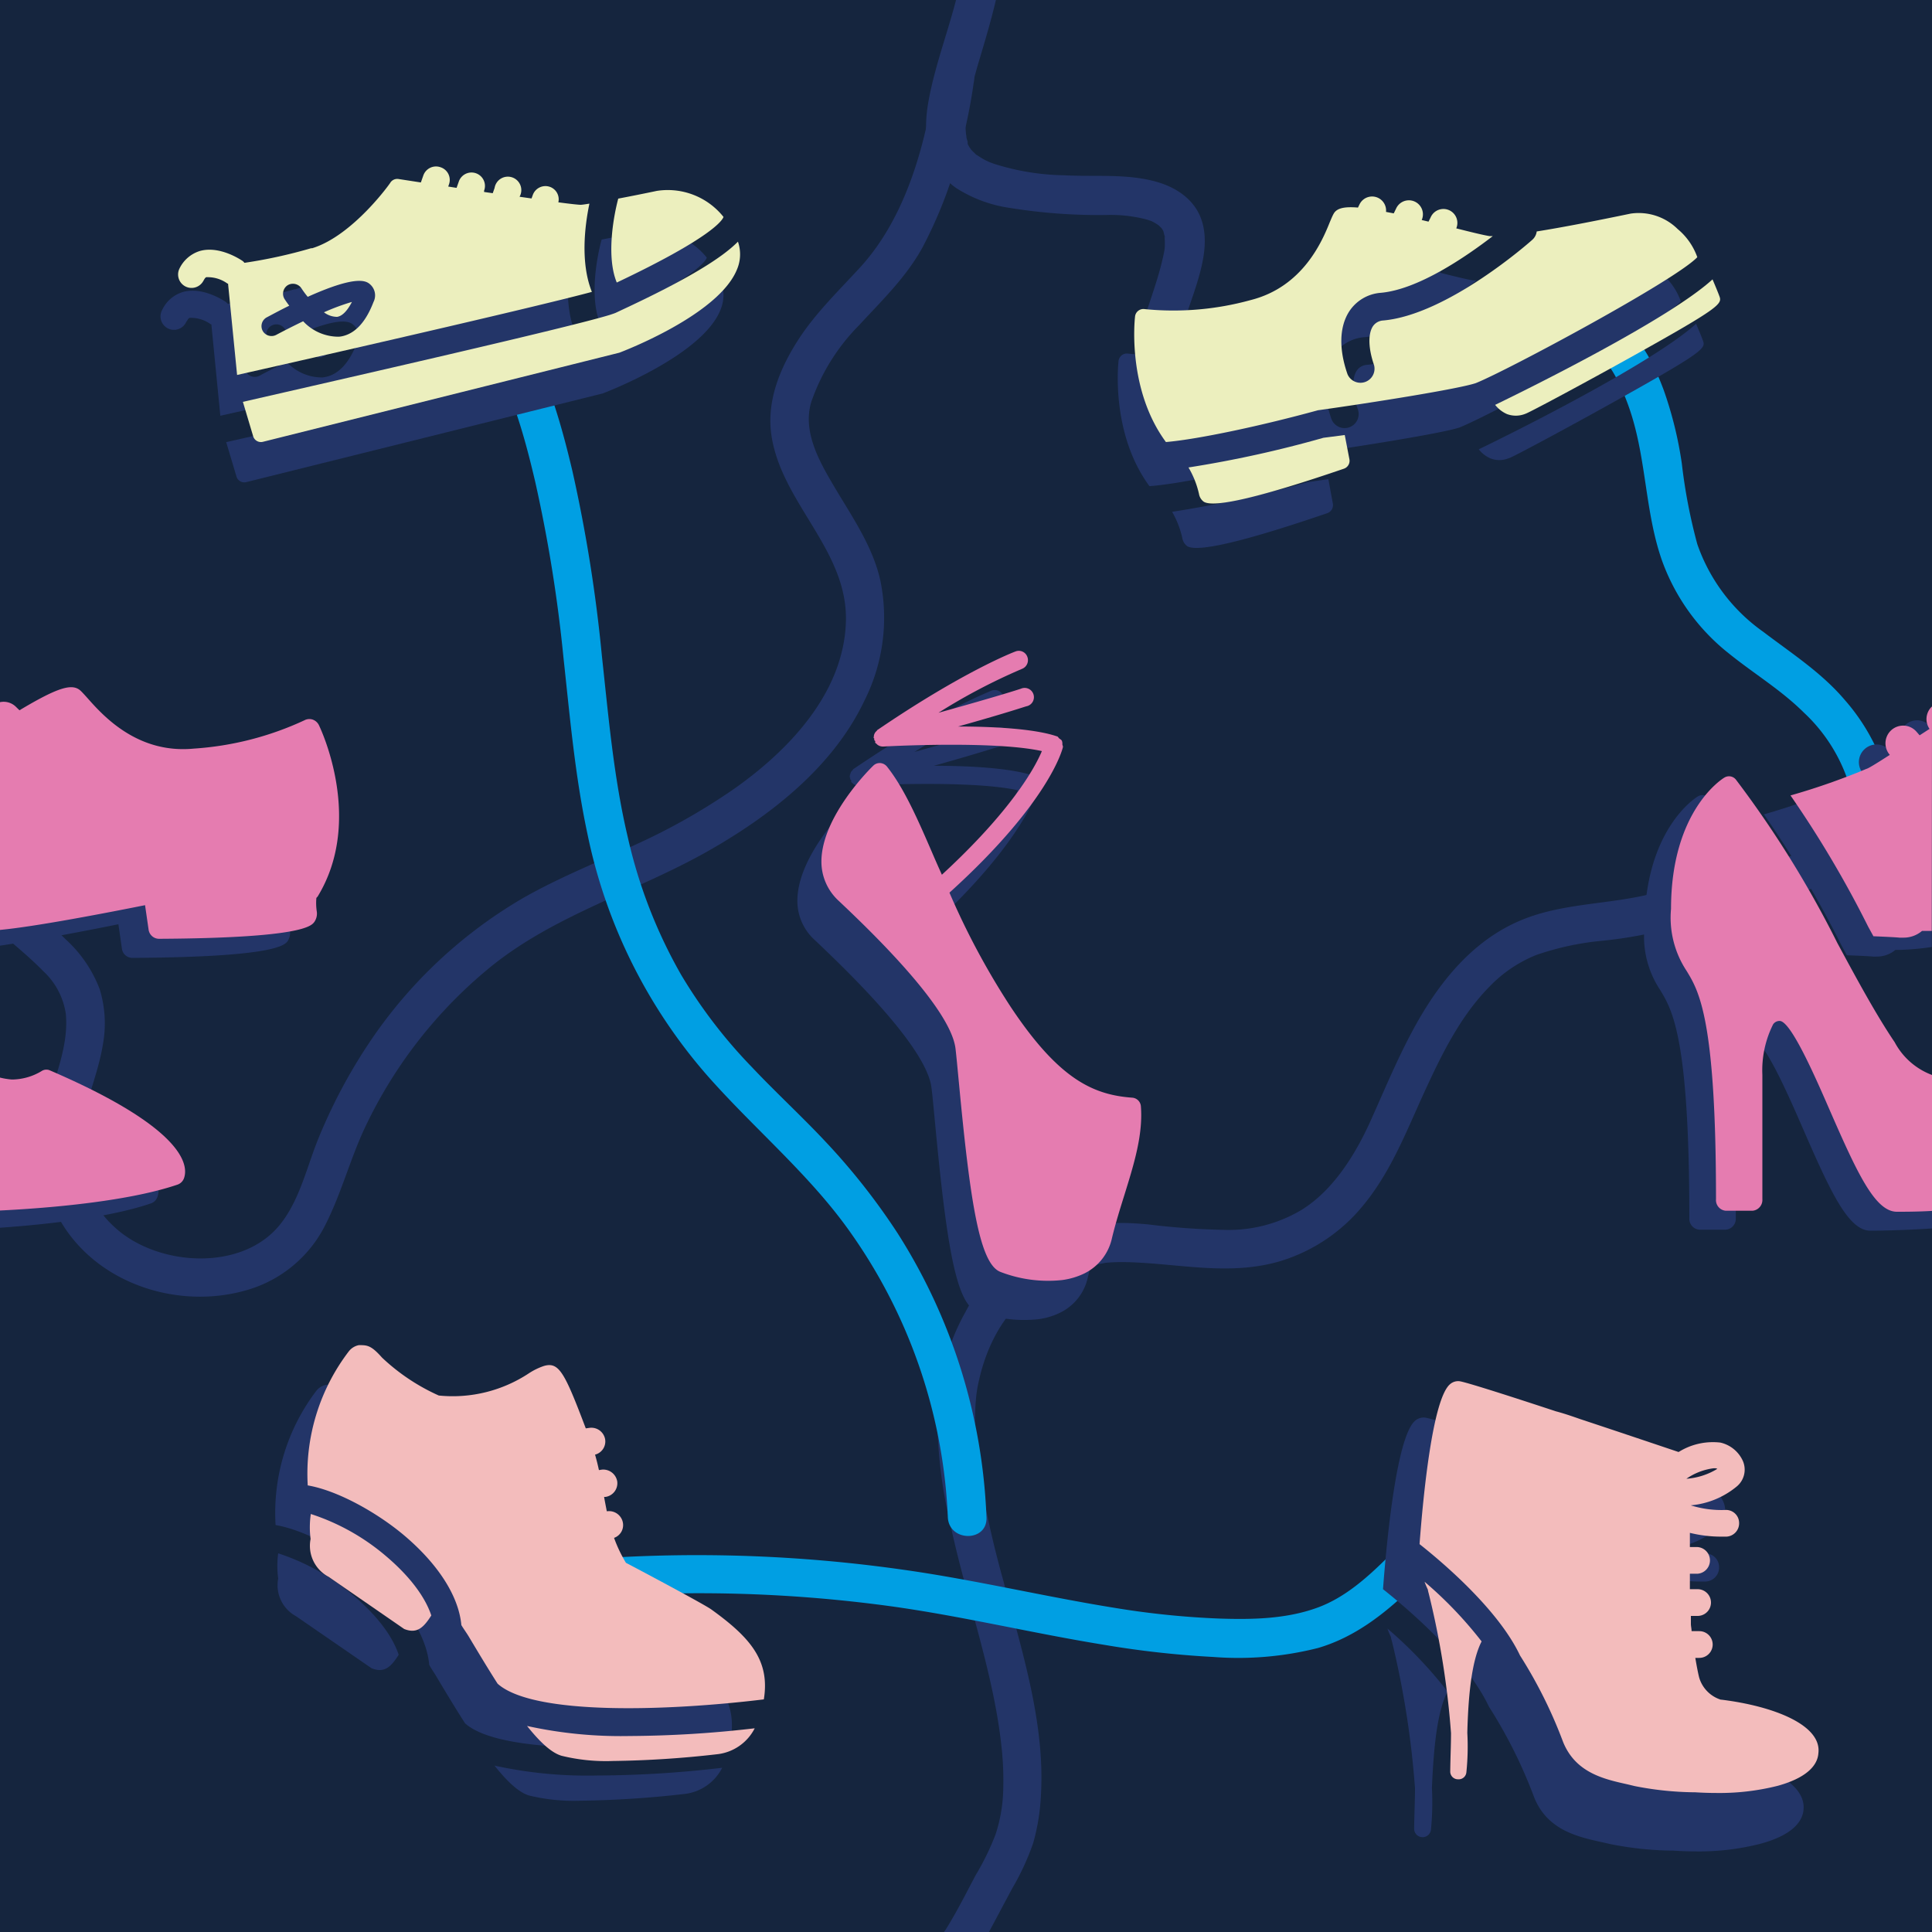 <svg xmlns="http://www.w3.org/2000/svg" viewBox="0 0 250 250"><defs><style>.cls-1{fill:#15253e;}.cls-2{fill:#009fe3;}.cls-3{fill:#233568;}.cls-4{fill:#ecefbe;}.cls-5{fill:#e57cb0;}.cls-6{fill:#f3bcbc;}</style></defs><g id="Ebene_2" data-name="Ebene 2"><g id="Images"><rect class="cls-1" width="250" height="250"/><path class="cls-2" d="M203,45.65c4.13-3.08,7.25,5.2,8.17,8.22,1.87,6.1,1.78,12.65,3.89,18.66a26.94,26.94,0,0,0,8.62,12c3.36,2.71,6.73,4.7,9.73,7.67A21.47,21.47,0,0,1,240.17,106a2.56,2.56,0,0,0,2.5,2.5,2.53,2.53,0,0,0,2.5-2.5,26.19,26.19,0,0,0-6.47-15.44c-3-3.53-6.85-6-10.53-8.8a23.15,23.15,0,0,1-8.54-11.35,70.51,70.51,0,0,1-2-10.41,49.92,49.92,0,0,0-2.33-9.48c-1.17-3.15-2.75-6.42-5.43-8.56s-6.46-2.84-9.41-.63a2.58,2.58,0,0,0-.9,3.42,2.52,2.52,0,0,0,3.42.89Z"/><path class="cls-3" d="M125.63,19.31c-.18-.29-.11-.16,0,0Z"/><path class="cls-3" d="M124.93,15.15a.72.72,0,0,0,0-.13l0-.19c0-.25.09-.51.14-.76.11-.57.24-1.13.37-1.69.31-1.23.67-2.45,1-3.67.86-2.89,1.74-5.77,2.43-8.71h-5.16c-1.13,4.37-2.76,8.64-3.56,13.08s-.25,8.52,3.56,11.24a17.44,17.44,0,0,0,7,2.59,71.76,71.76,0,0,0,12.42.91,18.48,18.48,0,0,1,5,.52c.31.08.61.18.91.29h0l.43.23.44.28.4.39.13.2a1.28,1.28,0,0,0,.11.2,4.34,4.34,0,0,0,.16.62c0,.11,0,.23,0,.34a8.3,8.3,0,0,1,0,1.22c0,.09-.06.42-.08.53-.07.33-.14.67-.22,1C149,39.7,145.59,45.56,147,52c.67,3.14,5.49,1.81,4.82-1.33,0-.1-.09-.51-.11-.58,0-.27,0-.54-.05-.82a15.34,15.34,0,0,1,.08-1.91.22.22,0,0,0,0-.08v-.05c0-.15,0-.31.08-.46.05-.31.11-.62.18-.92.15-.71.34-1.4.54-2.09.75-2.58,1.75-5.07,2.51-7.65.68-2.34,1.22-4.95.52-7.36-.79-2.72-3.11-4.39-5.73-5.17-3.9-1.16-8.15-.68-12.16-.9a31.43,31.43,0,0,1-9.07-1.49l-.54-.2-.55-.25c-.42-.22-.81-.48-1.21-.74.16.11.22.23-.14-.13l-.41-.4s-.09-.1-.13-.16a.74.74,0,0,1,.08.13c-.12-.2-.26-.37-.37-.57l-.12-.24c0,.05,0,0,0-.1l-.07-.14a.88.88,0,0,1,.07.13.53.53,0,0,1,0-.15c-.05-.18-.11-.35-.15-.52s0-.31-.06-.43A17.18,17.18,0,0,1,124.93,15.15Zm25.94,15.4h0C150.91,30.68,150.9,31,150.87,30.55Zm-1.66-1.91c.38.14.11.05,0,0Z"/><path class="cls-3" d="M125.22,18.63l0-.11h0Z"/><path class="cls-3" d="M250,111.12a23.16,23.16,0,0,1-6.2-1.66c-2.8-1-5.77-1.61-8.6-.36a27.6,27.6,0,0,1-3.51,1.69,7.81,7.81,0,0,1-2.87.24,14.42,14.42,0,0,0-6.49.6,32.76,32.76,0,0,0-4.06,2.25,16.52,16.52,0,0,1-3.87,1.59c-5.76,1.61-11.92,1.27-17.51,3.58-5.26,2.17-9.16,6.31-12.16,11s-5.13,10-7.46,15.17c-2,4.39-4.83,8.82-8.77,11.29a18.33,18.33,0,0,1-9.78,2.64,94.33,94.33,0,0,1-10.21-.72c-2.89-.25-6-.4-8.76.69-1.21.47-2.37,1-3.59,1.51a30.5,30.5,0,0,0-4.85,2.16,18,18,0,0,0-6.39,7,28.63,28.63,0,0,0-3.63,13.36A61,61,0,0,0,123,197.34c2,9.36,5.48,18.88,6.54,28.21a40.08,40.08,0,0,1,.27,6.29,19.85,19.85,0,0,1-1,5.57,33.53,33.53,0,0,1-2.58,5.27c-1.23,2.34-2.42,4.7-3.82,6.95-.08.12-.17.24-.25.37h5.81c1-1.86,2-3.76,3-5.62a32.65,32.65,0,0,0,2.72-5.88,27,27,0,0,0,1-6.11c.58-9.39-2.48-18.84-4.85-27.81a136.41,136.41,0,0,1-3.16-14.12,45,45,0,0,1-.51-6.1c0-1,0-2,.1-3.06a16.34,16.34,0,0,1,.43-2.77c1.1-4.89,3.83-10,8.51-12.17,1.29-.59,2.64-1,3.95-1.57.69-.29,1.38-.6,2.06-.92h0c.16-.05.31-.11.47-.15a8.24,8.24,0,0,1,1-.24l.33-.07h0c.74-.07,1.47-.1,2.21-.1,6.89.07,13.63,1.9,20.44-.12a22.11,22.11,0,0,0,10.55-7c3.71-4.4,5.72-9.7,8.09-14.87,2.21-4.82,4.63-9.78,8.38-13.6a17.39,17.39,0,0,1,6.09-4.14,36.34,36.34,0,0,1,8.19-1.81,55.58,55.58,0,0,0,9.14-1.63,23.67,23.67,0,0,0,4-1.64,41.49,41.49,0,0,1,3.7-2.16c1.76-.71,3.5-.3,5.59-.27a12.31,12.31,0,0,0,3.14-.36,24.68,24.68,0,0,0,4.38-2c2.06-1,4.59.27,6.59,1a21.82,21.82,0,0,0,6.32,1.37Z"/><path class="cls-3" d="M250,94.21l-.29-.29a2.25,2.25,0,0,0-3.47,2.85l-1.28.82-.41-.47a2.27,2.27,0,0,0-3.45,3c-1.23.79-2.24,1.43-2.76,1.7a88.94,88.94,0,0,1-10.09,3.56,137.75,137.75,0,0,1,10.06,17c.23.41.44.81.67,1.23,1.64.06,2.88.12,3.36.17a4.19,4.19,0,0,0,.5,0,3.67,3.67,0,0,0,2.43-.87l0,0,.4,0h.3a33.49,33.49,0,0,0,4-.37Z"/><path class="cls-3" d="M250,142.07a7.91,7.91,0,0,1-.84.06,9.14,9.14,0,0,1-7.44-4.82c-2.34-3.48-4.8-8-7.41-12.84a134.39,134.39,0,0,0-13.11-21.13,1.14,1.14,0,0,0-1.49-.29c-.28.17-6.92,4.28-6.92,17a12.45,12.45,0,0,0,2,8c1.61,2.64,3.81,6.24,3.81,29.58a1.41,1.41,0,0,0,1.28,1.49h3.45a1.41,1.41,0,0,0,1.28-1.49V141.53A13.14,13.14,0,0,1,226,135a1,1,0,0,1,.85-.44c1.45,0,4.62,7.28,6.51,11.62,3.53,8.11,5.84,13.07,8.66,13.07,1.64,0,4.56-.07,8-.29Z"/><path class="cls-3" d="M124.2,7.6c-1.16-.32-2.89.4-3.07,1.75-1.19,8.83-3.75,18.54-9.74,25.15-2.74,3-5.75,5.88-8,9.32-2.4,3.68-4.23,8-3.57,12.5,1.31,8.81,9.89,14.84,9.64,24.08S102.07,97.09,95,102.07a81.31,81.31,0,0,1-12.75,7.22c-4.93,2.29-10,4.29-14.71,7a60.69,60.69,0,0,0-20,19,69.61,69.61,0,0,0-6.23,11.76c-1.57,3.76-2.47,8.17-5.07,11.4-4.92,6.14-15.77,5.41-21.26.48a13.8,13.8,0,0,1-4.67-10.11c-.06-4.69,2.26-9.06,3-13.64A15.11,15.11,0,0,0,12.9,128a16.74,16.74,0,0,0-4.37-6.42C5.81,118.91,2.9,116.45,0,114v6.66c1.9,1.63,3.85,3.22,5.59,5a9.39,9.39,0,0,1,2.92,5.49C9,136,6.38,140.67,5.63,145.34a19,19,0,0,0,2.4,13c4.86,7.93,15.25,11.17,24,8.57a16.41,16.41,0,0,0,10.17-8.61c2-4,3.12-8.32,5-12.34A59.69,59.69,0,0,1,63.7,124.94c8.29-6.63,18.62-9.57,27.76-14.72,8.13-4.59,16.25-10.87,20.36-19.48a23.91,23.91,0,0,0,2.1-15.61c-1-4.52-3.78-8.43-6.09-12.36-1.89-3.21-4-7-2.84-10.79a26.26,26.26,0,0,1,6.16-9.88c2.95-3.2,6.12-6.24,8.23-10.1a57.5,57.5,0,0,0,5.12-13.73A68.13,68.13,0,0,0,126,10.68,2.59,2.59,0,0,0,124.2,7.6Z"/><path class="cls-2" d="M52.21,40.7a9.51,9.51,0,0,1,1.2-1.11A4.64,4.64,0,0,1,54.57,39a2.25,2.25,0,0,1,1.12-.22,3.26,3.26,0,0,1,1.39.24c2,.67,4,3,5.33,5,3.53,5.49,5.37,12,6.85,18.34a187.39,187.39,0,0,1,3.65,22.71c.83,7.64,1.5,15.34,3.11,22.86a68.38,68.38,0,0,0,15.62,31.38c5.85,6.61,12.81,12.45,17.92,19.49a68.83,68.83,0,0,1,13.09,37.54c.15,3.21,5.15,3.23,5,0a73.67,73.67,0,0,0-11.52-36.79,84.78,84.78,0,0,0-9.3-11.81c-3.1-3.31-6.45-6.38-9.56-9.68a64.68,64.68,0,0,1-9.13-11.92,64.24,64.24,0,0,1-6.9-17.79c-1.83-7.72-2.5-15.65-3.36-23.52A193.27,193.27,0,0,0,74.08,61c-1.56-6.63-3.57-13.56-7.25-19.36-3.1-4.9-8.55-9.86-14.7-7.08a11.25,11.25,0,0,0-3.45,2.6c-2.2,2.34,1.33,5.89,3.53,3.53Z"/><path class="cls-2" d="M59.32,208.83a183.24,183.24,0,0,1,55.81-1c9.3,1.28,18.43,3.5,27.69,5A123.6,123.6,0,0,0,157,214.41a42,42,0,0,0,13.55-1.16c4.69-1.37,8.52-4.35,12-7.69a51.24,51.24,0,0,0,9-11.39c1.6-2.8-2.72-5.33-4.32-2.53a45.33,45.33,0,0,1-7.39,9.6c-2.7,2.7-5.7,5.45-9.34,6.78-4.06,1.49-8.48,1.56-12.75,1.42a109.17,109.17,0,0,1-13.61-1.4c-9-1.45-17.94-3.59-27-4.88A189,189,0,0,0,58,204a2.51,2.51,0,0,0-1.74,3.07,2.55,2.55,0,0,0,3.07,1.75Z"/><path class="cls-3" d="M77.65,41.83C90,36,91.33,33.75,91.46,33.34A9.18,9.18,0,0,0,82.85,30c-1.47.31-3.32.68-5,1C77.14,33.61,76.32,38.63,77.65,41.83Z"/><path class="cls-3" d="M41.45,46.25c.78-.11,1.45-1,1.92-1.93a28.3,28.3,0,0,0-3.61,1.33A2.71,2.71,0,0,0,41.45,46.25Z"/><path class="cls-3" d="M78.22,45.41l-.71.34c-.14.06-.4.15-.77.27-5.42,1.67-34.39,8.24-47.47,11.19l1.33,4.46a1.05,1.05,0,0,0,1.25.72L78,50.91c.52-.2,12.83-4.91,15.21-10.77a5.07,5.07,0,0,0,.14-3.61C91.23,38.65,86.79,41.4,78.22,45.41Z"/><path class="cls-3" d="M24.17,41.58c.18-.37.35-.48.45-.45a4.33,4.33,0,0,1,2.66.84l.07,0,1.16,11.83C46,49.88,68.24,44.74,74.43,43.07c-1.5-3.71-.94-8.47-.32-11.42-.49.08-.9.14-1.1.15s-1.36-.11-2.92-.32a1.72,1.72,0,0,0-3.32-.91l-.15.43-1.55-.22v0a1.74,1.74,0,0,0-3.28-1.16l-.24.68-1.13-.17.06-.15a1.74,1.74,0,0,0-3.28-1.16l-.28.79-1.12-.17.1-.29A1.74,1.74,0,0,0,52.63,28l-.32.92-2.93-.45a1,1,0,0,0-1,.43c0,.07-4.88,6.91-10.14,8.53l-.14,0a65.9,65.9,0,0,1-8.63,1.89,1.67,1.67,0,0,0-.23-.23c-.3-.21-3-2-5.52-1.32A4.32,4.32,0,0,0,21,40.08a1.74,1.74,0,1,0,3.13,1.5Zm8.18,4.76c1-.57,2-1.07,2.91-1.51-.31-.42-.52-.73-.59-.85a1.3,1.3,0,1,1,2.19-1.41,12.37,12.37,0,0,0,.82,1.1c6.55-2.94,7.64-2,8.11-1.58a1.92,1.92,0,0,1,.41,2.26c-.92,2.4-2.17,3.86-3.72,4.34a4.87,4.87,0,0,1-.76.15,6.21,6.21,0,0,1-4.62-2c-1.19.56-2.39,1.17-3.52,1.78a1.32,1.32,0,0,1-1.77-.54A1.3,1.3,0,0,1,32.35,46.34Z"/><path class="cls-4" d="M79.81,36.56c12.37-5.86,13.68-8.08,13.81-8.49A9.22,9.22,0,0,0,85,24.7c-1.47.31-3.31.68-5,1C79.3,28.35,78.49,33.36,79.81,36.56Z"/><path class="cls-4" d="M43.62,41c.78-.11,1.44-1,1.92-1.93a28.67,28.67,0,0,0-3.62,1.34A2.8,2.8,0,0,0,43.62,41Z"/><path class="cls-4" d="M80.39,40.14l-.72.34c-.14.06-.4.15-.77.27C73.48,42.42,44.52,49,31.43,52l1.33,4.45a1.05,1.05,0,0,0,1.26.72L80.14,45.64c.53-.2,12.84-4.9,15.22-10.76a5,5,0,0,0,.13-3.61C93.4,33.39,89,36.13,80.39,40.14Z"/><path class="cls-4" d="M26.34,36.32c.18-.38.34-.49.44-.45a4.3,4.3,0,0,1,2.66.83s0,0,.07,0l1.17,11.82c17.44-3.93,39.73-9.08,45.91-10.75-1.49-3.71-.94-8.46-.32-11.42-.49.08-.89.14-1.1.15s-1.35-.11-2.92-.32a1.71,1.71,0,0,0-1.09-2,1.74,1.74,0,0,0-2.22,1.06l-.16.44-1.55-.22v0A1.74,1.74,0,1,0,64,24.32l-.24.68-1.12-.16,0-.16a1.74,1.74,0,1,0-3.28-1.16l-.28.79L58,24.14l.1-.29A1.72,1.72,0,0,0,57,21.64a1.74,1.74,0,0,0-2.22,1.06l-.32.91-2.92-.45a1.07,1.07,0,0,0-1,.43c0,.07-4.88,6.91-10.14,8.53l-.14,0a64.25,64.25,0,0,1-8.63,1.89,1.2,1.2,0,0,0-.22-.23c-.31-.21-3-2-5.52-1.31a4.36,4.36,0,0,0-2.68,2.31,1.74,1.74,0,0,0,3.14,1.5Zm8.17,4.75c1.06-.56,2-1.07,2.92-1.51-.32-.42-.52-.73-.6-.85a1.31,1.31,0,0,1,.39-1.8A1.32,1.32,0,0,1,39,37.3a11.85,11.85,0,0,0,.82,1.11c6.55-2.95,7.64-2,8.1-1.59a1.9,1.9,0,0,1,.41,2.26c-.92,2.4-2.17,3.86-3.72,4.34a3.3,3.3,0,0,1-.76.15,6.25,6.25,0,0,1-4.62-2c-1.18.57-2.39,1.18-3.52,1.78A1.31,1.31,0,0,1,34,42.83,1.29,1.29,0,0,1,34.51,41.07Z"/><path class="cls-3" d="M103.18,116.56c0-5.85,6.43-12.15,6.7-12.42a1.21,1.21,0,0,1,.92-.33,1.16,1.16,0,0,1,.85.45c2.32,2.9,4.13,7.12,6.23,12,.28.66.59,1.36.89,2,8.89-8.18,12-13.74,12.94-16-6.25-1.38-20.35-.6-20.5-.59s-.07,0-.11,0a1,1,0,0,1-.54-.14l-.14-.09-.13-.13s-.11-.07-.14-.12,0-.13,0-.19-.11-.1-.13-.18,0-.08,0-.13-.06-.06-.06-.11,0-.09,0-.15a1.18,1.18,0,0,1,.08-.31,1.28,1.28,0,0,1,.11-.27,1.45,1.45,0,0,1,.21-.22s0-.08.07-.11c11.16-7.59,17.59-10,17.86-10.15a1.18,1.18,0,0,1,1.54.7,1.21,1.21,0,0,1-.7,1.55,76.63,76.63,0,0,0-10.8,5.68c8.21-2.28,10.63-3.1,10.66-3.11a1.2,1.2,0,0,1,.78,2.27c-.11,0-2.15.73-8.92,2.63,4.73,0,10,.31,12.79,1.26.14,0,.2.18.31.27s.26.16.33.29a1.17,1.17,0,0,1,.08.46c0,.14.1.25.07.39s-1.77,7.13-14.68,18.82a97.65,97.65,0,0,0,7.89,14.74c6.19,9.32,10.62,11.42,15.77,11.8a1.2,1.2,0,0,1,1.11,1.1c.29,3.69-.89,7.47-2.14,11.47-.55,1.79-1.13,3.64-1.61,5.58a6.64,6.64,0,0,1-3.53,4.56,9,9,0,0,1-2.93.88,17.16,17.16,0,0,1-8-1.07c-2.66-1.09-3.88-9.1-5.33-24.49-.18-1.87-.32-3.41-.45-4.41-.66-5.42-11.53-15.71-15.1-19.1A6.8,6.8,0,0,1,103.18,116.56Z"/><path class="cls-5" d="M106.29,111.5c0-5.85,6.43-12.16,6.71-12.42a1.18,1.18,0,0,1,.91-.34,1.24,1.24,0,0,1,.86.45c2.31,2.9,4.12,7.13,6.22,12,.29.66.6,1.36.89,2,8.89-8.19,12-13.75,12.94-16-6.25-1.38-20.35-.6-20.5-.59s-.07,0-.11,0a1.19,1.19,0,0,1-.53-.14l-.15-.1-.13-.13s-.1-.06-.14-.12,0-.12,0-.18-.11-.1-.13-.18,0-.08,0-.13,0-.07-.06-.11,0-.1,0-.15a1,1,0,0,1,.4-.8s0-.08.08-.11c11.15-7.59,17.58-10.05,17.85-10.15a1.17,1.17,0,0,1,1.54.7,1.21,1.21,0,0,1-.69,1.55,76.32,76.32,0,0,0-10.81,5.68c8.21-2.28,10.63-3.1,10.66-3.11a1.2,1.2,0,1,1,.78,2.26c-.11,0-2.15.74-8.91,2.63,4.72,0,10,.31,12.78,1.27.14,0,.2.18.31.27s.26.16.34.29a1,1,0,0,1,.07.46c0,.13.1.25.07.38-.06.29-1.77,7.14-14.68,18.83a97.1,97.1,0,0,0,7.89,14.73c6.19,9.32,10.62,11.43,15.77,11.8a1.21,1.21,0,0,1,1.11,1.1c.29,3.7-.89,7.48-2.13,11.48-.56,1.79-1.14,3.64-1.61,5.58a6.67,6.67,0,0,1-3.53,4.56,9.35,9.35,0,0,1-2.94.88,17.09,17.09,0,0,1-8-1.07c-2.67-1.09-3.89-9.1-5.34-24.49-.18-1.87-.32-3.42-.44-4.41-.67-5.42-11.54-15.72-15.11-19.1A6.87,6.87,0,0,1,106.29,111.5Z"/><path class="cls-3" d="M168.41,58.84c7.14-1,18.25-2.78,20.44-3.52C193,53.67,214.69,42,217.5,39A8.45,8.45,0,0,0,215,35.38a7.16,7.16,0,0,0-6.08-2c-4.82,1-9,1.81-12.16,2.3a1.73,1.73,0,0,1-.56,1.08c-.45.4-11,9.7-19.3,10.45a1.71,1.71,0,0,0-1.35.77c-.64,1-.58,2.84.16,5a1.82,1.82,0,0,1-3.44,1.19c-1.13-3.26-1.06-6.14.22-8.12a5.29,5.29,0,0,1,4.08-2.42c4.85-.43,11-4.65,14.5-7.34h-.42c-.72-.11-2.37-.51-4.31-1A1.8,1.8,0,0,0,183,33.87l-.26.54-.89-.21a1.8,1.8,0,0,0-.89-2.26,1.82,1.82,0,0,0-2.43.84l-.29.61-1-.19a1.79,1.79,0,0,0-1-1.8,1.81,1.81,0,0,0-2.43.85l-.19.39c-1.93-.16-2.8.13-3.18.83-.12.24-.28.6-.47,1.07-1,2.5-3.5,8.35-10.2,10.05A37.57,37.57,0,0,1,146,45.76a1.08,1.08,0,0,0-.83.2,1.11,1.11,0,0,0-.43.74c-.05.44-1,9.43,4,16.21C153,62.59,161.29,60.8,168.41,58.84Z"/><path class="cls-3" d="M191.35,58.14a3.83,3.83,0,0,0,1.53,1.18,3.14,3.14,0,0,0,2.28,0,3.47,3.47,0,0,0,.41-.16c1.29-.61,7.45-3.91,13.17-7.1,12.06-6.72,12-7,11.59-8.06-.13-.39-.52-1.31-.86-2.1C213.82,47,196,55.9,191.35,58.14Z"/><path class="cls-3" d="M169.13,62.4a145.48,145.48,0,0,1-17.46,3.83A11.88,11.88,0,0,1,153,69.67a1.64,1.64,0,0,0,.62,1c1.31.84,7.42-.6,18.14-4.27h0a1.1,1.1,0,0,0,.71-1.24L171.89,62Z"/><path class="cls-4" d="M170.53,53.09c7.15-1,18.25-2.77,20.45-3.52,4.11-1.65,25.84-13.31,28.65-16.29a8.35,8.35,0,0,0-2.54-3.64,7.17,7.17,0,0,0-6.08-2c-4.81,1-9,1.81-12.16,2.31a1.73,1.73,0,0,1-.56,1.07c-.44.4-11,9.7-19.29,10.45a1.72,1.72,0,0,0-1.36.77c-.63,1-.58,2.84.16,5a1.82,1.82,0,0,1-3.43,1.19c-1.14-3.25-1.06-6.14.21-8.12a5.35,5.35,0,0,1,4.09-2.42c4.85-.43,11-4.65,14.5-7.34h-.43c-.72-.11-2.37-.51-4.3-1a1.8,1.8,0,0,0-3.32-1.41l-.27.54-.88-.21A1.81,1.81,0,0,0,180.65,27l-.3.61-1-.19a1.81,1.81,0,0,0-3.44-.95l-.19.39c-1.93-.16-2.8.13-3.17.84-.13.23-.28.59-.48,1.06-1,2.5-3.5,8.35-10.2,10.06A37.63,37.63,0,0,1,148.13,40a1.09,1.09,0,0,0-1.26,1c-.05.44-1,9.42,4,16.2C155.09,56.84,163.41,55.05,170.53,53.09Z"/><path class="cls-4" d="M193.47,52.39A4,4,0,0,0,195,53.58a3.28,3.28,0,0,0,2.29,0,3.42,3.42,0,0,0,.4-.17c1.29-.61,7.45-3.91,13.18-7.1,12.06-6.71,12-7,11.59-8.06-.14-.38-.52-1.31-.86-2.1C216,41.28,198.1,50.15,193.47,52.39Z"/><path class="cls-4" d="M171.25,56.65a146.7,146.7,0,0,1-17.46,3.84,11.75,11.75,0,0,1,1.36,3.43,1.58,1.58,0,0,0,.61,1c1.31.84,7.42-.6,18.14-4.27h0a1.08,1.08,0,0,0,.71-1.24l-.6-3.12Z"/><path class="cls-3" d="M60.18,223c-1.14-1.78-2.35-3.77-3.64-5.94-.32-.56-.71-1.08-1-1.64-.34-3.74-3-7.92-7.52-11.72-3.52-2.93-8.55-5.71-12.36-6.36A26.12,26.12,0,0,1,40.91,180a2.15,2.15,0,0,1,1.32-.81c1.07,0,1.57,0,3,1.61a26,26,0,0,0,7.35,4.9,17.83,17.83,0,0,0,11.67-2.88,8.55,8.55,0,0,1,1.95-.94c1.93-.55,2.65.85,5.39,8.08l.52-.07a1.81,1.81,0,0,1,2,1.52,1.76,1.76,0,0,1-1.34,1.94c.19.68.36,1.34.5,2l.36,0a1.83,1.83,0,0,1,2,1.52,1.77,1.77,0,0,1-1.52,2l-.18,0c.11.62.23,1.24.36,1.85h.08a1.82,1.82,0,0,1,2,1.52,1.75,1.75,0,0,1-1.17,1.89,19.39,19.39,0,0,0,1.52,3.27c.82.4,9.72,5.14,11,5.94,5.06,3.65,7.66,6.62,6.84,11.68C82.1,226.53,64.76,227.08,60.18,223Z"/><path class="cls-3" d="M77.23,229.75a142.14,142.14,0,0,0,16.22-1,6.24,6.24,0,0,1-4.9,3.39,131.15,131.15,0,0,1-13.43.87,24.41,24.41,0,0,1-6.65-.67c-1.32-.39-2.81-1.77-4.48-3.87A56,56,0,0,0,77.23,229.75Z"/><path class="cls-3" d="M36,201a28.7,28.7,0,0,1,9.69,5.42c3,2.53,5.09,5.24,5.9,7.71v0c-1,1.57-1.85,2.41-3.51,1.74l-9.77-6.73A4.56,4.56,0,0,1,36,204.26,12,12,0,0,1,36,201Z"/><path class="cls-6" d="M64.39,217.87c-1.14-1.78-2.34-3.77-3.63-5.93-.33-.57-.72-1.09-1.06-1.65-.34-3.74-3-7.92-7.52-11.71-3.52-2.93-8.55-5.72-12.36-6.37a26.09,26.09,0,0,1,5.31-17.34,2.18,2.18,0,0,1,1.31-.81c1.07,0,1.57,0,3,1.62a26.33,26.33,0,0,0,7.34,4.9,17.88,17.88,0,0,0,11.68-2.89,8.48,8.48,0,0,1,1.94-.94c1.94-.55,2.66.85,5.4,8.08l.51-.07a1.81,1.81,0,0,1,2,1.52A1.76,1.76,0,0,1,77,188.23c.19.67.36,1.33.5,2l.37-.06a1.84,1.84,0,0,1,2,1.53,1.79,1.79,0,0,1-1.52,2l-.18,0c.11.63.23,1.24.35,1.85h.09a1.82,1.82,0,0,1,2,1.53A1.75,1.75,0,0,1,79.46,199,17.64,17.64,0,0,0,81,202.23c.81.41,9.72,5.14,11,6,5.06,3.64,7.66,6.62,6.84,11.67C86.32,221.42,69,222,64.39,217.87Z"/><path class="cls-6" d="M81.45,224.64a144.44,144.44,0,0,0,16.21-1A6.21,6.21,0,0,1,92.77,227a131.16,131.16,0,0,1-13.44.87,24.06,24.06,0,0,1-6.65-.67c-1.32-.38-2.81-1.77-4.48-3.86A56.55,56.55,0,0,0,81.45,224.64Z"/><path class="cls-6" d="M40.22,195.91a28.53,28.53,0,0,1,9.68,5.41c3,2.53,5.09,5.24,5.91,7.72,0,0,0,0,0,0-1,1.57-1.85,2.41-3.51,1.75l-9.76-6.74a4.54,4.54,0,0,1-2.35-4.91A11.73,11.73,0,0,1,40.22,195.91Z"/><path class="cls-5" d="M250,91.42l-.07.06a2.24,2.24,0,0,0-.25,2.84l-1.28.83-.41-.47a2.27,2.27,0,0,0-3.45,3c-1.23.79-2.24,1.43-2.76,1.7a87.45,87.45,0,0,1-10.09,3.55,138.61,138.61,0,0,1,10.06,17l.67,1.22c1.64.07,2.88.13,3.36.18l.5,0a3.65,3.65,0,0,0,2.43-.87s0,0,0,0l.4,0h.3l.56,0Z"/><path class="cls-5" d="M250,139.1a9.06,9.06,0,0,1-4.83-4.24c-2.35-3.47-4.81-8-7.42-12.84a134.76,134.76,0,0,0-13.11-21.12,1.14,1.14,0,0,0-.91-.45,1.16,1.16,0,0,0-.58.16c-.28.16-6.92,4.28-6.92,17a12.47,12.47,0,0,0,2,8c1.61,2.63,3.82,6.24,3.82,29.57a1.38,1.38,0,0,0,1.27,1.49h3.45a1.4,1.4,0,0,0,1.28-1.49V139.09a13.25,13.25,0,0,1,1.39-6.54,1,1,0,0,1,.85-.44c1.45,0,4.62,7.28,6.51,11.62,3.54,8.1,5.84,13.07,8.66,13.07,1.06,0,2.65,0,4.58-.11Z"/><path class="cls-3" d="M37,95.56a1.33,1.33,0,0,0-1.07.09,40.11,40.11,0,0,1-14.31,3.66c-7.38.71-11.85-4.4-13.76-6.55-.36-.4-.65-.72-.87-.92-1-.91-2.6-.59-7,2v28.53c5.07-.74,11.94-2.09,15.33-2.77l.46,3.18a1.36,1.36,0,0,0,1.35,1.17h0c18.46-.1,19.67-1.65,20.08-2.15a2,2,0,0,0,.31-1.38,7.31,7.31,0,0,1-.06-1.81,1.54,1.54,0,0,0,.17-.19c6-9.83.41-21.64.17-22.14A1.38,1.38,0,0,0,37,95.56Z"/><path class="cls-3" d="M3,140.94a1.12,1.12,0,0,0-.44-.09,1.15,1.15,0,0,0-.64.2,7.22,7.22,0,0,1-1.92.82v17c6.4-.45,14.33-1.37,19.56-3.16a1.38,1.38,0,0,0,.85-.95C20.91,153.09,20.21,148.35,3,140.94Z"/><path class="cls-5" d="M40.45,93.11a1.38,1.38,0,0,0-1.07.1,40.11,40.11,0,0,1-14.31,3.66c-7.38.71-11.85-4.4-13.76-6.55-.36-.4-.65-.72-.86-.92-1.06-1-2.83-.54-7.93,2.51l-.44-.43A2.26,2.26,0,0,0,0,90.86v29.47c4.75-.44,14.52-2.35,18.77-3.2l.46,3.18a1.37,1.37,0,0,0,1.35,1.17h0c18.46-.1,19.68-1.65,20.08-2.16A1.9,1.9,0,0,0,41,118a7.31,7.31,0,0,1-.06-1.81c.06-.07.12-.12.17-.19,6-9.84.41-21.64.17-22.14A1.43,1.43,0,0,0,40.45,93.11Z"/><path class="cls-5" d="M6.44,138.5a1.12,1.12,0,0,0-.44-.09,1.15,1.15,0,0,0-.64.2,7.51,7.51,0,0,1-3.83,1.08A9.76,9.76,0,0,1,0,139.44v17.2c6.75-.33,16.78-1.23,23-3.36a1.38,1.38,0,0,0,.85-.95C24.35,150.64,23.65,145.9,6.44,138.5Z"/><path class="cls-3" d="M187.31,218.88a55.71,55.71,0,0,0-7.77-8.14,7.75,7.75,0,0,0,.44,1.07,2.54,2.54,0,0,0,.12.51,116.72,116.72,0,0,1,3,19.06c0,1.65-.09,3.38-.11,5.19a1.09,1.09,0,0,0,2.18.14,35.79,35.79,0,0,0,.12-5.35C185.52,225.92,186,221.42,187.31,218.88Z"/><path class="cls-3" d="M220,226.83l-.1,0a4.49,4.49,0,0,1-3-3.06c-.22-.87-.37-1.76-.52-2.64H217a1.83,1.83,0,0,0,1.82-1.79,1.81,1.81,0,0,0-1.79-1.85l-1,0c0-.32-.07-.64-.09-.95l0-1.13.92,0h0a1.82,1.82,0,0,0,0-3.64l-1.06,0c0-.68,0-1.37,0-2.07h1a1.82,1.82,0,0,0,0-3.64l-1.06,0c0-.62,0-1.22,0-1.87,0,0,0,0,0-.06a17.84,17.84,0,0,0,4.27.52c.37,0,.63,0,.72,0a1.82,1.82,0,0,0,1.72-1.91,1.77,1.77,0,0,0-1.91-1.72,14.09,14.09,0,0,1-4.69-.63,11.36,11.36,0,0,0,6.36-2.62,3,3,0,0,0,.77-3.49,4.41,4.41,0,0,0-3-2.44c-1.94-.42-4.09.41-5.7,1.28-1.82-.62-7.49-2.53-13.44-4.5-1.1-.37-2.18-.76-3.3-1.09-6.09-2-11.75-3.82-13-4.07a1.66,1.66,0,0,0-1.36.33c-2.43,1.86-3.73,15.35-4.22,21.85,3.16,2.5,10.76,8.95,13.7,15.19a62.47,62.47,0,0,1,5.87,11.77c1.7,4.21,5.6,5.08,8.72,5.77l1.1.25a43.38,43.38,0,0,0,7.94.85l.27,0c1,.07,2,.1,2.94.1a32.09,32.09,0,0,0,8.35-1c4.41-1.21,5.44-3.09,5.53-4.45C233.68,230.3,227.22,227.72,220,226.83Zm-1.15-31.56a1.87,1.87,0,0,1,.35,0l.21.07a9.12,9.12,0,0,1-4.22,1.35A8.4,8.4,0,0,1,218.88,195.27Z"/><path class="cls-6" d="M191.72,212.4a52.11,52.11,0,0,0-7.38-7.72,9,9,0,0,0,.42,1,3.52,3.52,0,0,0,.11.49,108.66,108.66,0,0,1,2.89,18.09c0,1.56-.08,3.21-.1,4.93a1,1,0,0,0,1,1.05,1,1,0,0,0,1.09-.92,32.42,32.42,0,0,0,.12-5.09C190,219.08,190.48,214.81,191.72,212.4Z"/><path class="cls-6" d="M222.77,219.94l-.09,0a4.26,4.26,0,0,1-2.82-2.91c-.2-.82-.34-1.66-.49-2.5h.52a1.73,1.73,0,0,0,0-3.46l-1,0c0-.3-.08-.6-.09-.9l0-1.07.87,0h0a1.73,1.73,0,0,0,0-3.46l-1,0c0-.64,0-1.3,0-2h1a1.73,1.73,0,0,0,0-3.45l-1,0c0-.59,0-1.17,0-1.78,0,0,0,0,0-.06a16.81,16.81,0,0,0,4.05.49h.69a1.73,1.73,0,0,0,1.63-1.82,1.69,1.69,0,0,0-1.81-1.63,13.29,13.29,0,0,1-4.45-.6,10.8,10.8,0,0,0,6-2.48,2.82,2.82,0,0,0,.72-3.32,4.21,4.21,0,0,0-2.88-2.32,8.37,8.37,0,0,0-5.41,1.22c-1.73-.58-7.12-2.4-12.76-4.27-1-.35-2.07-.72-3.13-1-5.79-1.91-11.16-3.63-12.34-3.87a1.57,1.57,0,0,0-1.29.32c-2.31,1.77-3.54,14.57-4,20.74,3,2.37,10.21,8.49,13,14.41a60.11,60.11,0,0,1,5.57,11.18c1.61,4,5.31,4.82,8.28,5.48l1,.24a41.57,41.57,0,0,0,7.54.8l.25,0q1.41.09,2.79.09a30.83,30.83,0,0,0,7.93-.93c4.18-1.16,5.17-2.94,5.25-4.23C235.73,223.24,229.6,220.79,222.77,219.94ZM221.69,190a1.66,1.66,0,0,1,.33,0,.6.6,0,0,1,.2.07,8.9,8.9,0,0,1-4,1.28A7.91,7.91,0,0,1,221.69,190Z"/></g></g></svg>